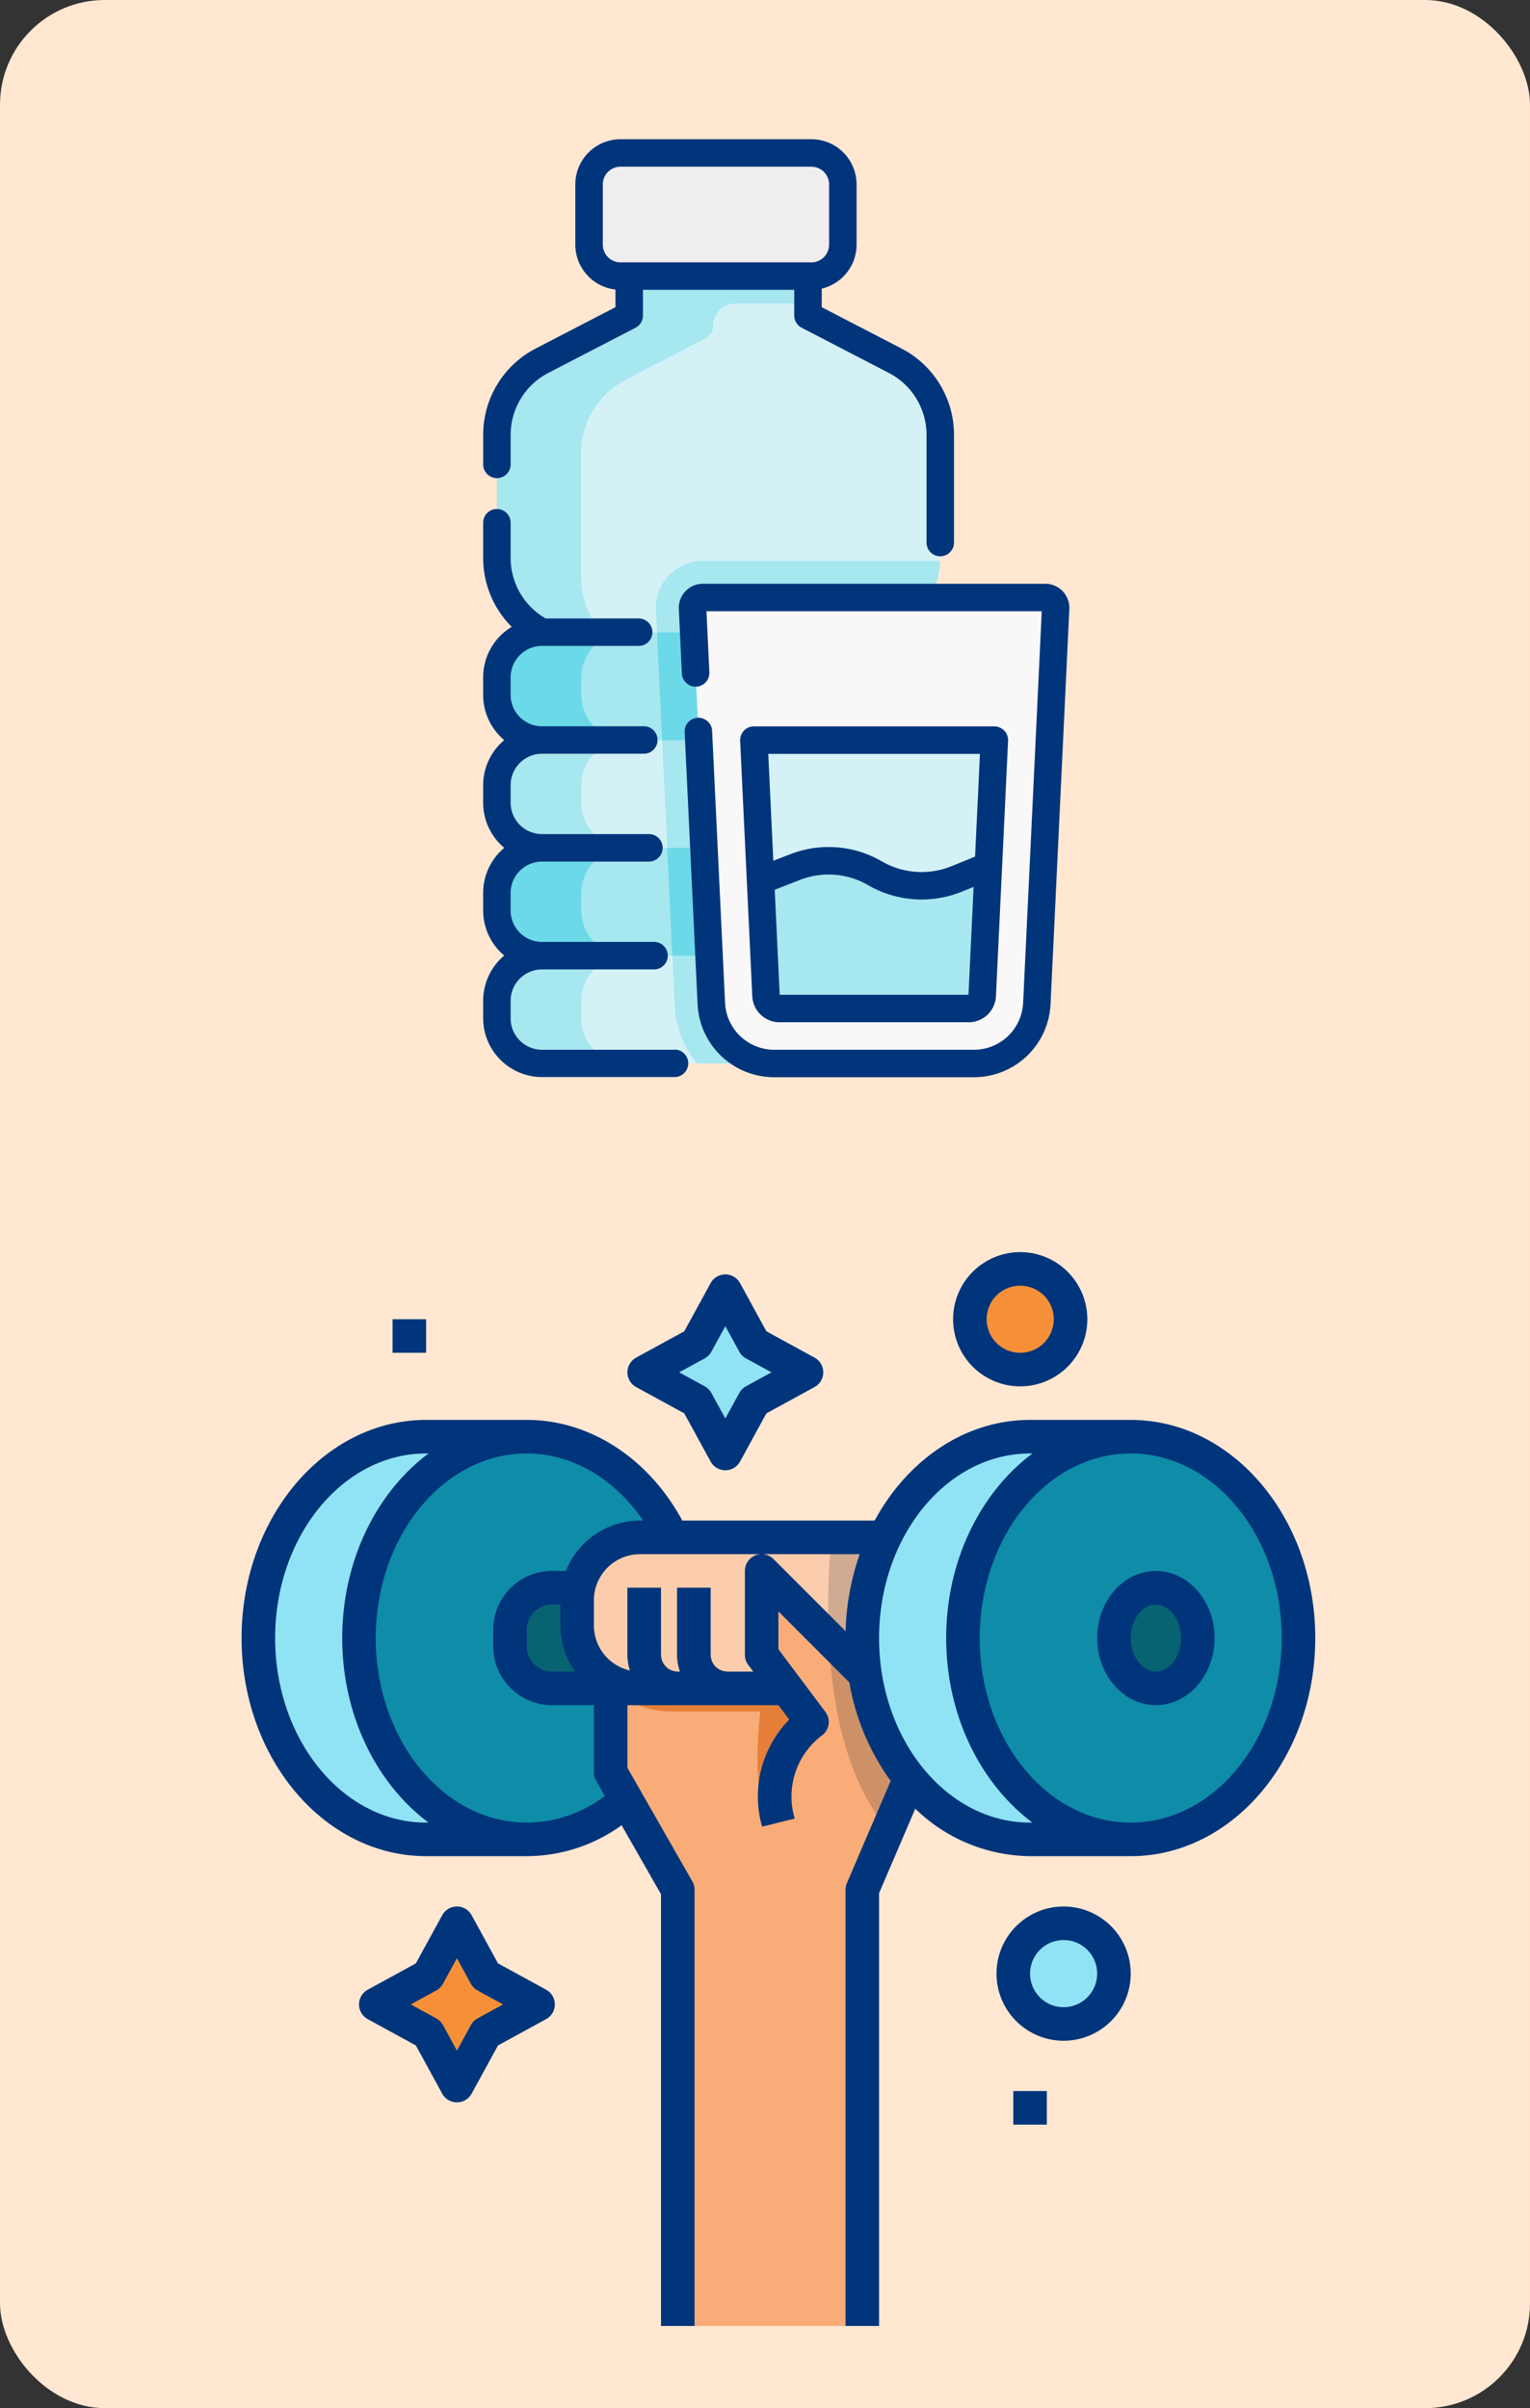 <svg xmlns="http://www.w3.org/2000/svg" width="190" height="299" viewBox="0 0 190 299">
  <rect x="0" y="0" width="190" height="299" fill="#333333" stroke="none"/>
  <g id="Grupo_70602" data-name="Grupo 70602" transform="translate(-1020 -9360)">
    <rect id="Rectángulo_8733" data-name="Rectángulo 8733" width="190" height="299" rx="13" transform="translate(1020 9360)" fill="#ffe7d1"/>
    <g id="exercise" transform="translate(1050 9515.467)">
      <path id="Trazado_104756" data-name="Trazado 104756" d="M41.333,88h-12.5C17.327,88,8,99.193,8,113s9.327,25,20.833,25h12.5" transform="translate(-5.917 -65.083)" fill="#90e3f5"/>
      <path id="Trazado_104757" data-name="Trazado 104757" d="M89.333,133a18.6,18.6,0,0,1-12.5,5C65.327,138,56,126.807,56,113s9.327-25,20.833-25c7.711,0,14.443,5.026,18.045,12.5" transform="translate(-41.417 -65.083)" fill="#0f8ca8"/>
      <path id="Trazado_104758" data-name="Trazado 104758" d="M161.333,172.5H133.208A5.208,5.208,0,0,1,128,167.292v-2.083A5.208,5.208,0,0,1,133.208,160h3.125" transform="translate(-94.667 -118.333)" fill="#076372"/>
      <path id="Trazado_104759" data-name="Trazado 104759" d="M184.333,239.833V185.667L176,171.083V157.6L213.165,144v27.865l-5.915,13.8v54.167" transform="translate(-130.167 -106.5)" fill="#f9ac78"/>
      <path id="Trazado_104760" data-name="Trazado 104760" d="M176,194.922s1.716,3.767,7.629,3.767h10.954s-1.655,13.281,2.251,13.8l11.849-18.4-1.369-2.557Z" transform="translate(-130.167 -141.658)" fill="#e57f39"/>
      <circle id="Elipse_5293" data-name="Elipse 5293" cx="6.25" cy="6.25" r="6.25" transform="translate(90.442 2.083)" fill="#f69038"/>
      <ellipse id="Elipse_5294" data-name="Elipse 5294" cx="6.052" cy="6.456" rx="6.052" ry="6.456" transform="translate(96.028 83.302)" fill="#90e3f5"/>
      <path id="Trazado_104761" data-name="Trazado 104761" d="M70.513,326.513,74.074,320l3.562,6.513,6.513,3.562-6.513,3.562-3.562,6.513-3.562-6.513L64,330.074Z" transform="translate(-47.333 -236.667)" fill="#f69038"/>
      <path id="Trazado_104762" data-name="Trazado 104762" d="M198.513,25.14l3.562-6.513,3.562,6.513,6.513,3.562-6.513,3.562-3.562,6.513-3.562-6.513L192,28.7Z" transform="translate(-142 -13.776)" fill="#90e3f5"/>
      <path id="Trazado_104763" data-name="Trazado 104763" d="M198.374,154.75H167.812A7.812,7.812,0,0,1,160,146.937v-3.125A7.812,7.812,0,0,1,167.812,136h30.562Z" transform="translate(-118.333 -100.583)" fill="#fccdac"/>
      <path id="Trazado_104764" data-name="Trazado 104764" d="M198.5,173.542c0-1.151-.933-3.125-2.083-3.125a2.086,2.086,0,0,1-2.083-2.083V160h-4.167v8.333a6.222,6.222,0,0,0,.358,2.083h-.277a2.086,2.086,0,0,1-2.083-2.083V160H184v8.333a9.612,9.612,0,0,0,2,5.208Z" transform="translate(-136.083 -118.333)" fill="#e57f39"/>
      <path id="Trazado_104765" data-name="Trazado 104765" d="M266.414,167.37v10.411L261,190.417H250.083V183.25a11.6,11.6,0,0,1,4.167-12.5L248,162.417V152l3.409,3.409L260.5,164.5Z" transform="translate(-183.417 -112.417)" fill="#f9ac78"/>
      <path id="Trazado_104766" data-name="Trazado 104766" d="M286.876,136h-6.793c-.79,8.341-1.349,26.432,7.029,36.3l2.721-6.351V155.536l-2.956-1.435Z" transform="translate(-206.835 -100.583)" fill="#232626" opacity="0.2"/>
      <path id="Trazado_104767" data-name="Trazado 104767" d="M329.333,88h-12.5C305.327,88,296,99.193,296,113s9.327,25,20.833,25h12.5" transform="translate(-218.917 -65.083)" fill="#90e3f5"/>
      <ellipse id="Elipse_5295" data-name="Elipse 5295" cx="20.981" cy="25.016" rx="20.981" ry="25.016" transform="translate(89.572 22.78)" fill="#0f8ca8"/>
      <ellipse id="Elipse_5296" data-name="Elipse 5296" cx="5.245" cy="6.456" rx="5.245" ry="6.456" transform="translate(108.132 41.34)" fill="#076372"/>
      <path id="Trazado_104768" data-name="Trazado 104768" d="M347.633,0a8.333,8.333,0,1,0,8.333,8.333A8.333,8.333,0,0,0,347.633,0Zm0,12.5A4.167,4.167,0,1,1,351.8,8.333,4.167,4.167,0,0,1,347.633,12.5Z" transform="translate(-250.941)" fill="#00357b"/>
      <path id="Trazado_104769" data-name="Trazado 104769" d="M368.333,312a8.333,8.333,0,1,0,8.333,8.333A8.333,8.333,0,0,0,368.333,312Zm0,12.5a4.167,4.167,0,1,1,4.167-4.167A4.167,4.167,0,0,1,368.333,324.5Z" transform="translate(-266.25 -230.75)" fill="#00357b"/>
      <path id="Trazado_104770" data-name="Trazado 104770" d="M79.232,322.329l-5.977-3.269-3.269-5.977a2.083,2.083,0,0,0-3.656,0l-3.269,5.977-5.977,3.269a2.083,2.083,0,0,0,0,3.656l5.977,3.269,3.269,5.977a2.083,2.083,0,0,0,3.656,0l3.269-5.977,5.977-3.269a2.083,2.083,0,0,0,0-3.656Zm-8.512,3.562a2.083,2.083,0,0,0-.828.828l-1.734,3.171-1.734-3.171a2.083,2.083,0,0,0-.828-.828l-3.171-1.734,3.171-1.734a2.083,2.083,0,0,0,.828-.828l1.734-3.171,1.734,3.171a2.084,2.084,0,0,0,.828.828l3.171,1.734Z" transform="translate(-41.416 -230.75)" fill="#00357b"/>
      <path id="Trazado_104771" data-name="Trazado 104771" d="M201.254,17.689l-3.269-5.977a2.083,2.083,0,0,0-3.656,0l-3.269,5.977-5.977,3.269a2.083,2.083,0,0,0,0,3.656l5.977,3.269,3.269,5.977a2.083,2.083,0,0,0,3.656,0l3.269-5.977,5.977-3.269a2.083,2.083,0,0,0,0-3.656Zm-2.535,6.831a2.083,2.083,0,0,0-.828.828l-1.734,3.171-1.734-3.171a2.083,2.083,0,0,0-.828-.828l-3.171-1.734,3.171-1.734a2.083,2.083,0,0,0,.828-.828l1.734-3.171,1.734,3.171a2.083,2.083,0,0,0,.828.828l3.171,1.734Z" transform="translate(-136.083 -7.86)" fill="#00357b"/>
      <path id="Trazado_104772" data-name="Trazado 104772" d="M72,32h4.167v4.167H72Z" transform="translate(-53.25 -23.667)" fill="#00357b"/>
      <path id="Trazado_104773" data-name="Trazado 104773" d="M368,400h4.167v4.167H368Z" transform="translate(-272.167 -295.833)" fill="#00357b"/>
      <path id="Trazado_104774" data-name="Trazado 104774" d="M110.417,80h-12.5c-8.1,0-15.226,4.988-19.3,12.5H54.733C50.543,84.758,43.247,80,35.417,80h-12.5C10.28,80,0,92.149,0,107.083s10.28,27.083,22.917,27.083h12.5a20.156,20.156,0,0,0,11.776-3.839l4.891,8.559V192.5H56.25V138.333a2.083,2.083,0,0,0-.274-1.034l-8.059-14.1v-7.78h18.75l1.343,1.79a13.606,13.606,0,0,0-3.364,13.3l4.042-1.011a9.513,9.513,0,0,1,3.3-10.26,2.083,2.083,0,0,0,.511-2.984l-5.833-7.778v-4.693l8.81,8.81a29.174,29.174,0,0,0,5.133,12.228l-5.441,12.7a2.083,2.083,0,0,0-.168.82V192.5h4.167V138.761l4.495-10.488a20.733,20.733,0,0,0,14.255,5.894h12.5c12.636,0,22.917-12.149,22.917-27.083S123.053,80,110.417,80Zm-87.5,50c-10.339,0-18.75-10.28-18.75-22.917s8.411-22.917,18.75-22.917h.3C16.783,88.968,12.5,97.445,12.5,107.083S16.783,125.2,23.217,130Zm21.108-5.216,1.089,1.905a16.126,16.126,0,0,1-9.7,3.311c-10.339,0-18.75-10.28-18.75-22.917s8.411-22.917,18.75-22.917c5.605,0,10.913,3.123,14.45,8.333h-.387a9.91,9.91,0,0,0-9.2,6.25H38.542a7.3,7.3,0,0,0-7.292,7.292v2.083a7.3,7.3,0,0,0,7.292,7.292H43.75v8.333a2.083,2.083,0,0,0,.274,1.034ZM41.418,111.25H38.542a3.129,3.129,0,0,1-3.125-3.125v-2.083a3.129,3.129,0,0,1,3.125-3.125h1.042v2.6a9.838,9.838,0,0,0,1.835,5.729ZM66.056,97.277A2.083,2.083,0,0,0,62.5,98.75v10.417a2.083,2.083,0,0,0,.417,1.25l.625.833H60.335a2.086,2.086,0,0,1-2.083-2.083v-8.333H54.085v8.333a6.22,6.22,0,0,0,.359,2.083h-.277a2.086,2.086,0,0,1-2.083-2.083v-8.333H47.917v8.333a6.224,6.224,0,0,0,.312,1.944,5.738,5.738,0,0,1-4.479-5.59V102.4a5.736,5.736,0,0,1,5.729-5.729H76.764a31.122,31.122,0,0,0-1.751,9.566ZM97.917,130c-10.339,0-18.75-10.28-18.75-22.917s8.411-22.917,18.75-22.917h.3C91.783,88.968,87.5,97.445,87.5,107.083S91.783,125.2,98.217,130Zm12.5,0c-10.339,0-18.75-10.28-18.75-22.917s8.411-22.917,18.75-22.917,18.75,10.28,18.75,22.917S120.755,130,110.417,130Z" transform="translate(0 -59.167)" fill="#00357b"/>
      <path id="Trazado_104775" data-name="Trazado 104775" d="M415.292,152c-4.021,0-7.292,3.738-7.292,8.333s3.271,8.333,7.292,8.333,7.292-3.738,7.292-8.333S419.312,152,415.292,152Zm0,12.5c-1.693,0-3.125-1.908-3.125-4.167s1.432-4.167,3.125-4.167,3.125,1.908,3.125,4.167S416.984,164.5,415.292,164.5Z" transform="translate(-301.75 -112.417)" fill="#00357b"/>
    </g>
    <g id="water-bottle" transform="translate(984.03 9377.285)">
      <g id="Grupo_70597" data-name="Grupo 70597" transform="translate(97.676 1.706)">
        <path id="Trazado_104776" data-name="Trazado 104776" d="M152.907,50.25l-10.809-5.6V29.459H119.9V44.651l-10.809,5.6a10.406,10.406,0,0,0-5.619,9.239V74.761a10.4,10.4,0,0,0,5.6,9.23v8.47h41.88l1.968-8.47a10.4,10.4,0,0,0,5.6-9.23V59.489A10.406,10.406,0,0,0,152.907,50.25Z" transform="translate(-103.471 -24.463)" fill="#d4f2f6"/>
        <g id="Grupo_70596" data-name="Grupo 70596" transform="translate(0)">
          <g id="Grupo_70594" data-name="Grupo 70594" transform="translate(0 4.996)">
            <g id="XMLID_132_">
              <g id="Grupo_70593" data-name="Grupo 70593">
                <path id="Trazado_104777" data-name="Trazado 104777" d="M152.923,425.788v-5.84H112.332l-3.257,5.84a5.6,5.6,0,0,0-5.6,5.6v2.175a5.6,5.6,0,0,0,5.6,5.6h43.848a5.6,5.6,0,0,0,5.6-5.6v-2.175A5.6,5.6,0,0,0,152.923,425.788Z" transform="translate(-103.472 -331.112)" fill="#d4f2f6"/>
                <path id="Trazado_104778" data-name="Trazado 104778" d="M152.923,305.26v-6.691H113.393l-4.319,6.691a5.6,5.6,0,0,0-5.6,5.6v2.175a5.6,5.6,0,0,0,5.6,5.6v6.691h41.238l2.61-6.691a5.6,5.6,0,0,0,5.6-5.6v-2.175A5.6,5.6,0,0,0,152.923,305.26Z" transform="translate(-103.471 -237.346)" fill="#d4f2f6"/>
                <g id="Grupo_70592" data-name="Grupo 70592">
                  <path id="Trazado_104779" data-name="Trazado 104779" d="M113.951,313.038v-2.175a5.6,5.6,0,0,1,5.6-5.6l4.319-6.691h-10.48l-4.319,6.691a5.6,5.6,0,0,0-5.6,5.6v2.175a5.6,5.6,0,0,0,5.6,5.6v6.691h10.48v-6.691A5.6,5.6,0,0,1,113.951,313.038Z" transform="translate(-103.471 -237.346)" fill="#a6e7f0"/>
                  <path id="Trazado_104780" data-name="Trazado 104780" d="M113.951,433.566v-2.175a5.6,5.6,0,0,1,5.6-5.6l3.257-5.84h-10.48l-3.257,5.84a5.6,5.6,0,0,0-5.6,5.6v2.175a5.6,5.6,0,0,0,5.6,5.6h10.48A5.6,5.6,0,0,1,113.951,433.566Z" transform="translate(-103.471 -331.112)" fill="#a6e7f0"/>
                  <path id="Trazado_104781" data-name="Trazado 104781" d="M221.52,305.26v-6.691H192.27l1.273,26.763H218.91l2.61-6.691a5.6,5.6,0,0,0,5.6-5.6v-2.175A5.6,5.6,0,0,0,221.52,305.26Z" transform="translate(-172.068 -237.346)" fill="#a6e7f0"/>
                  <path id="Trazado_104782" data-name="Trazado 104782" d="M225.978,425.788v-5.84H198.041l.57,11.985a12.332,12.332,0,0,0,2.77,7.236h24.6a5.6,5.6,0,0,0,5.6-5.6v-2.175A5.6,5.6,0,0,0,225.978,425.788Z" transform="translate(-176.526 -331.112)" fill="#a6e7f0"/>
                  <path id="Trazado_104783" data-name="Trazado 104783" d="M158.526,392.4v2.175a5.6,5.6,0,0,1-5.6,5.6H109.074a5.6,5.6,0,0,1-5.6-5.6V392.4a5.6,5.6,0,0,1,5.6-5.6h43.848A5.6,5.6,0,0,1,158.526,392.4Z" transform="translate(-103.471 -305.504)" fill="#a6e7f0"/>
                  <path id="Trazado_104784" data-name="Trazado 104784" d="M129.257,29.459H119.9V44.651l-10.809,5.6a10.406,10.406,0,0,0-5.619,9.239V74.761a10.4,10.4,0,0,0,5.6,9.23v8.47h10.441V86.325a10.4,10.4,0,0,1-5.6-9.23V61.823a10.406,10.406,0,0,1,5.619-9.239l9.79-5.071a1.887,1.887,0,0,0,1.019-1.675,2.673,2.673,0,0,1,2.673-2.673H142.1V29.459Z" transform="translate(-103.472 -29.459)" fill="#a6e7f0"/>
                  <path id="Trazado_104785" data-name="Trazado 104785" d="M196.1,230.125a5.837,5.837,0,0,0-5.831,6.115l.534,11.236H218l1.968-8.47a10.4,10.4,0,0,0,5.591-8.88Z" transform="translate(-170.519 -184.473)" fill="#a6e7f0"/>
                  <path id="Trazado_104786" data-name="Trazado 104786" d="M158.526,274.762v2.175a5.6,5.6,0,0,1-5.6,5.6H109.074a5.6,5.6,0,0,1-5.6-5.6v-2.175a5.6,5.6,0,0,1,5.6-5.6h43.848A5.6,5.6,0,0,1,158.526,274.762Z" transform="translate(-103.471 -214.627)" fill="#a6e7f0"/>
                </g>
                <path id="Trazado_104787" data-name="Trazado 104787" d="M113.951,394.577V392.4a5.6,5.6,0,0,1,5.6-5.6h-10.48a5.6,5.6,0,0,0-5.6,5.6v2.175a5.6,5.6,0,0,0,5.6,5.6h10.48A5.6,5.6,0,0,1,113.951,394.577Z" transform="translate(-103.471 -305.504)" fill="#6bd9e7"/>
                <path id="Trazado_104788" data-name="Trazado 104788" d="M113.951,276.937v-2.175a5.6,5.6,0,0,1,5.6-5.6h-10.48a5.6,5.6,0,0,0-5.6,5.6v2.175a5.6,5.6,0,0,0,5.6,5.6h10.48A5.6,5.6,0,0,1,113.951,276.937Z" transform="translate(-103.471 -214.627)" fill="#6bd9e7"/>
              </g>
            </g>
          </g>
          <path id="Trazado_104789" data-name="Trazado 104789" d="M181.386,22.788h-23.7a3.9,3.9,0,0,1-3.9-3.9V11.4a3.9,3.9,0,0,1,3.9-3.9h23.7a3.9,3.9,0,0,1,3.9,3.9v7.48A3.9,3.9,0,0,1,181.386,22.788Z" transform="translate(-142.335 -7.5)" fill="#efedef"/>
          <path id="Trazado_104790" data-name="Trazado 104790" d="M224.761,386.8h-28.3l.636,13.382h27.659a5.6,5.6,0,0,0,5.6-5.6V392.4A5.6,5.6,0,0,0,224.761,386.8Z" transform="translate(-175.309 -300.508)" fill="#6bd9e7"/>
          <path id="Trazado_104791" data-name="Trazado 104791" d="M220.439,269.159H190.871l.636,13.382h28.932a5.6,5.6,0,0,0,5.6-5.6v-2.175A5.6,5.6,0,0,0,220.439,269.159Z" transform="translate(-170.988 -209.632)" fill="#6bd9e7"/>
          <path id="Trazado_104792" data-name="Trazado 104792" d="M245.206,307.982H220.414a7.825,7.825,0,0,1-7.816-7.453l-2.333-49.056a1.287,1.287,0,0,1,1.286-1.348h42.518a1.287,1.287,0,0,1,1.286,1.348l-2.333,49.056A7.824,7.824,0,0,1,245.206,307.982Z" transform="translate(-185.968 -194.928)" fill="#f9f7f8"/>
          <g id="XMLID_133_" transform="translate(31.989 72.909)">
            <g id="Grupo_70595" data-name="Grupo 70595">
              <path id="Trazado_104793" data-name="Trazado 104793" d="M273.783,329.74l-.66,13.868-3.956,1.608a11.517,11.517,0,0,1-10.112-.7,11.52,11.52,0,0,0-9.955-.769l-4.27,1.663h0l-.744-15.668a1.681,1.681,0,0,1,1.679-1.761H272.1A1.681,1.681,0,0,1,273.783,329.74Z" transform="translate(-244.081 -327.979)" fill="#d4f2f6"/>
              <path id="Trazado_104794" data-name="Trazado 104794" d="M275.657,394.479l-.764,16.089a1.683,1.683,0,0,1-1.681,1.6H249.722a1.683,1.683,0,0,1-1.681-1.6l-.68-14.289h0l4.27-1.663a11.521,11.521,0,0,1,9.955.769,11.517,11.517,0,0,0,10.112.7Z" transform="translate(-246.615 -378.85)" fill="#a6e7f0"/>
            </g>
          </g>
        </g>
      </g>
      <g id="Grupo_70598" data-name="Grupo 70598" transform="translate(95.97 0)">
        <path id="Trazado_104795" data-name="Trazado 104795" d="M119.732,269.043H103.28a3.9,3.9,0,0,1-3.9-3.9v-2.175a3.9,3.9,0,0,1,3.9-3.9h13.911a1.706,1.706,0,1,0,0-3.413H103.28a3.9,3.9,0,0,1-3.9-3.9v-2.175a3.9,3.9,0,0,1,3.9-3.9h13.275a1.706,1.706,0,0,0,0-3.413H103.28a3.9,3.9,0,0,1-3.9-3.9v-2.175a3.9,3.9,0,0,1,3.9-3.9h12.639a1.706,1.706,0,1,0,0-3.412H103.28a3.9,3.9,0,0,1-3.9-3.9v-2.175a3.9,3.9,0,0,1,3.893-3.9h12.006a1.706,1.706,0,0,0,0-3.413H103.726a8.665,8.665,0,0,1-4.344-7.525v-4.358a1.706,1.706,0,1,0-3.412,0v4.358a12.07,12.07,0,0,0,3.548,8.57,7.312,7.312,0,0,0-3.548,6.265V225a7.3,7.3,0,0,0,2.622,5.6,7.3,7.3,0,0,0-2.622,5.6v2.175a7.3,7.3,0,0,0,2.622,5.6,7.3,7.3,0,0,0-2.622,5.6v2.175a7.3,7.3,0,0,0,2.622,5.6,7.3,7.3,0,0,0-2.622,5.6v2.175a7.318,7.318,0,0,0,7.31,7.31h16.452a1.706,1.706,0,0,0,0-3.413Z" transform="translate(-95.97 -155.989)" fill="#00357b"/>
        <path id="Trazado_104796" data-name="Trazado 104796" d="M97.677,42.08a1.706,1.706,0,0,0,1.706-1.706V36.732a8.668,8.668,0,0,1,4.7-7.724l10.809-5.6a1.706,1.706,0,0,0,.921-1.515V18.7H134.6v3.193a1.707,1.707,0,0,0,.921,1.515l10.809,5.6a8.669,8.669,0,0,1,4.7,7.724V50.079a1.706,1.706,0,1,0,3.412,0V36.732a12.07,12.07,0,0,0-6.54-10.754l-9.887-5.122V18.551a5.619,5.619,0,0,0,4.327-5.461V5.611A5.617,5.617,0,0,0,136.727,0h-23.7a5.617,5.617,0,0,0-5.61,5.611v7.48a5.618,5.618,0,0,0,4.982,5.574v2.192l-9.887,5.122a12.069,12.069,0,0,0-6.54,10.754v3.642a1.706,1.706,0,0,0,1.706,1.706Zm13.152-28.99V5.611a2.2,2.2,0,0,1,2.2-2.2h23.7a2.2,2.2,0,0,1,2.2,2.2v7.48a2.2,2.2,0,0,1-2.2,2.2h-23.7a2.2,2.2,0,0,1-2.2-2.2Z" transform="translate(-95.971 0)" fill="#00357b"/>
        <path id="Trazado_104797" data-name="Trazado 104797" d="M250.442,243.553a3.008,3.008,0,0,0-2.166-.928H205.758a2.993,2.993,0,0,0-2.99,3.136l.381,8.016a1.706,1.706,0,0,0,3.409-.162l-.36-7.577h41.639l-2.312,48.617a6.111,6.111,0,0,1-6.112,5.828H214.62a6.111,6.111,0,0,1-6.111-5.828L206.9,260.886a1.706,1.706,0,1,0-3.409.162l1.606,33.768a9.519,9.519,0,0,0,9.52,9.078h24.792a9.519,9.519,0,0,0,9.52-9.078l2.333-49.056a3.009,3.009,0,0,0-.824-2.208Z" transform="translate(-178.469 -187.428)" fill="#00357b"/>
        <path id="Trazado_104798" data-name="Trazado 104798" d="M241.12,357.212h23.49a3.384,3.384,0,0,0,3.385-3.228l1.508-31.717a1.706,1.706,0,0,0-1.7-1.787H237.931a1.706,1.706,0,0,0-1.7,1.787l1.508,31.717A3.385,3.385,0,0,0,241.12,357.212Zm23.468-3.412H241.142l-.62-13.04,3.127-1.218a9.759,9.759,0,0,1,8.48.654,13.3,13.3,0,0,0,11.612.809l1.482-.6Zm1.422-29.907-.607,12.753-2.947,1.2a9.873,9.873,0,0,1-8.615-.6,13.154,13.154,0,0,0-11.43-.882l-2.059.8-.631-13.272h26.289Z" transform="translate(-204.317 -247.571)" fill="#00357b"/>
      </g>
    </g>
  </g>
</svg>
